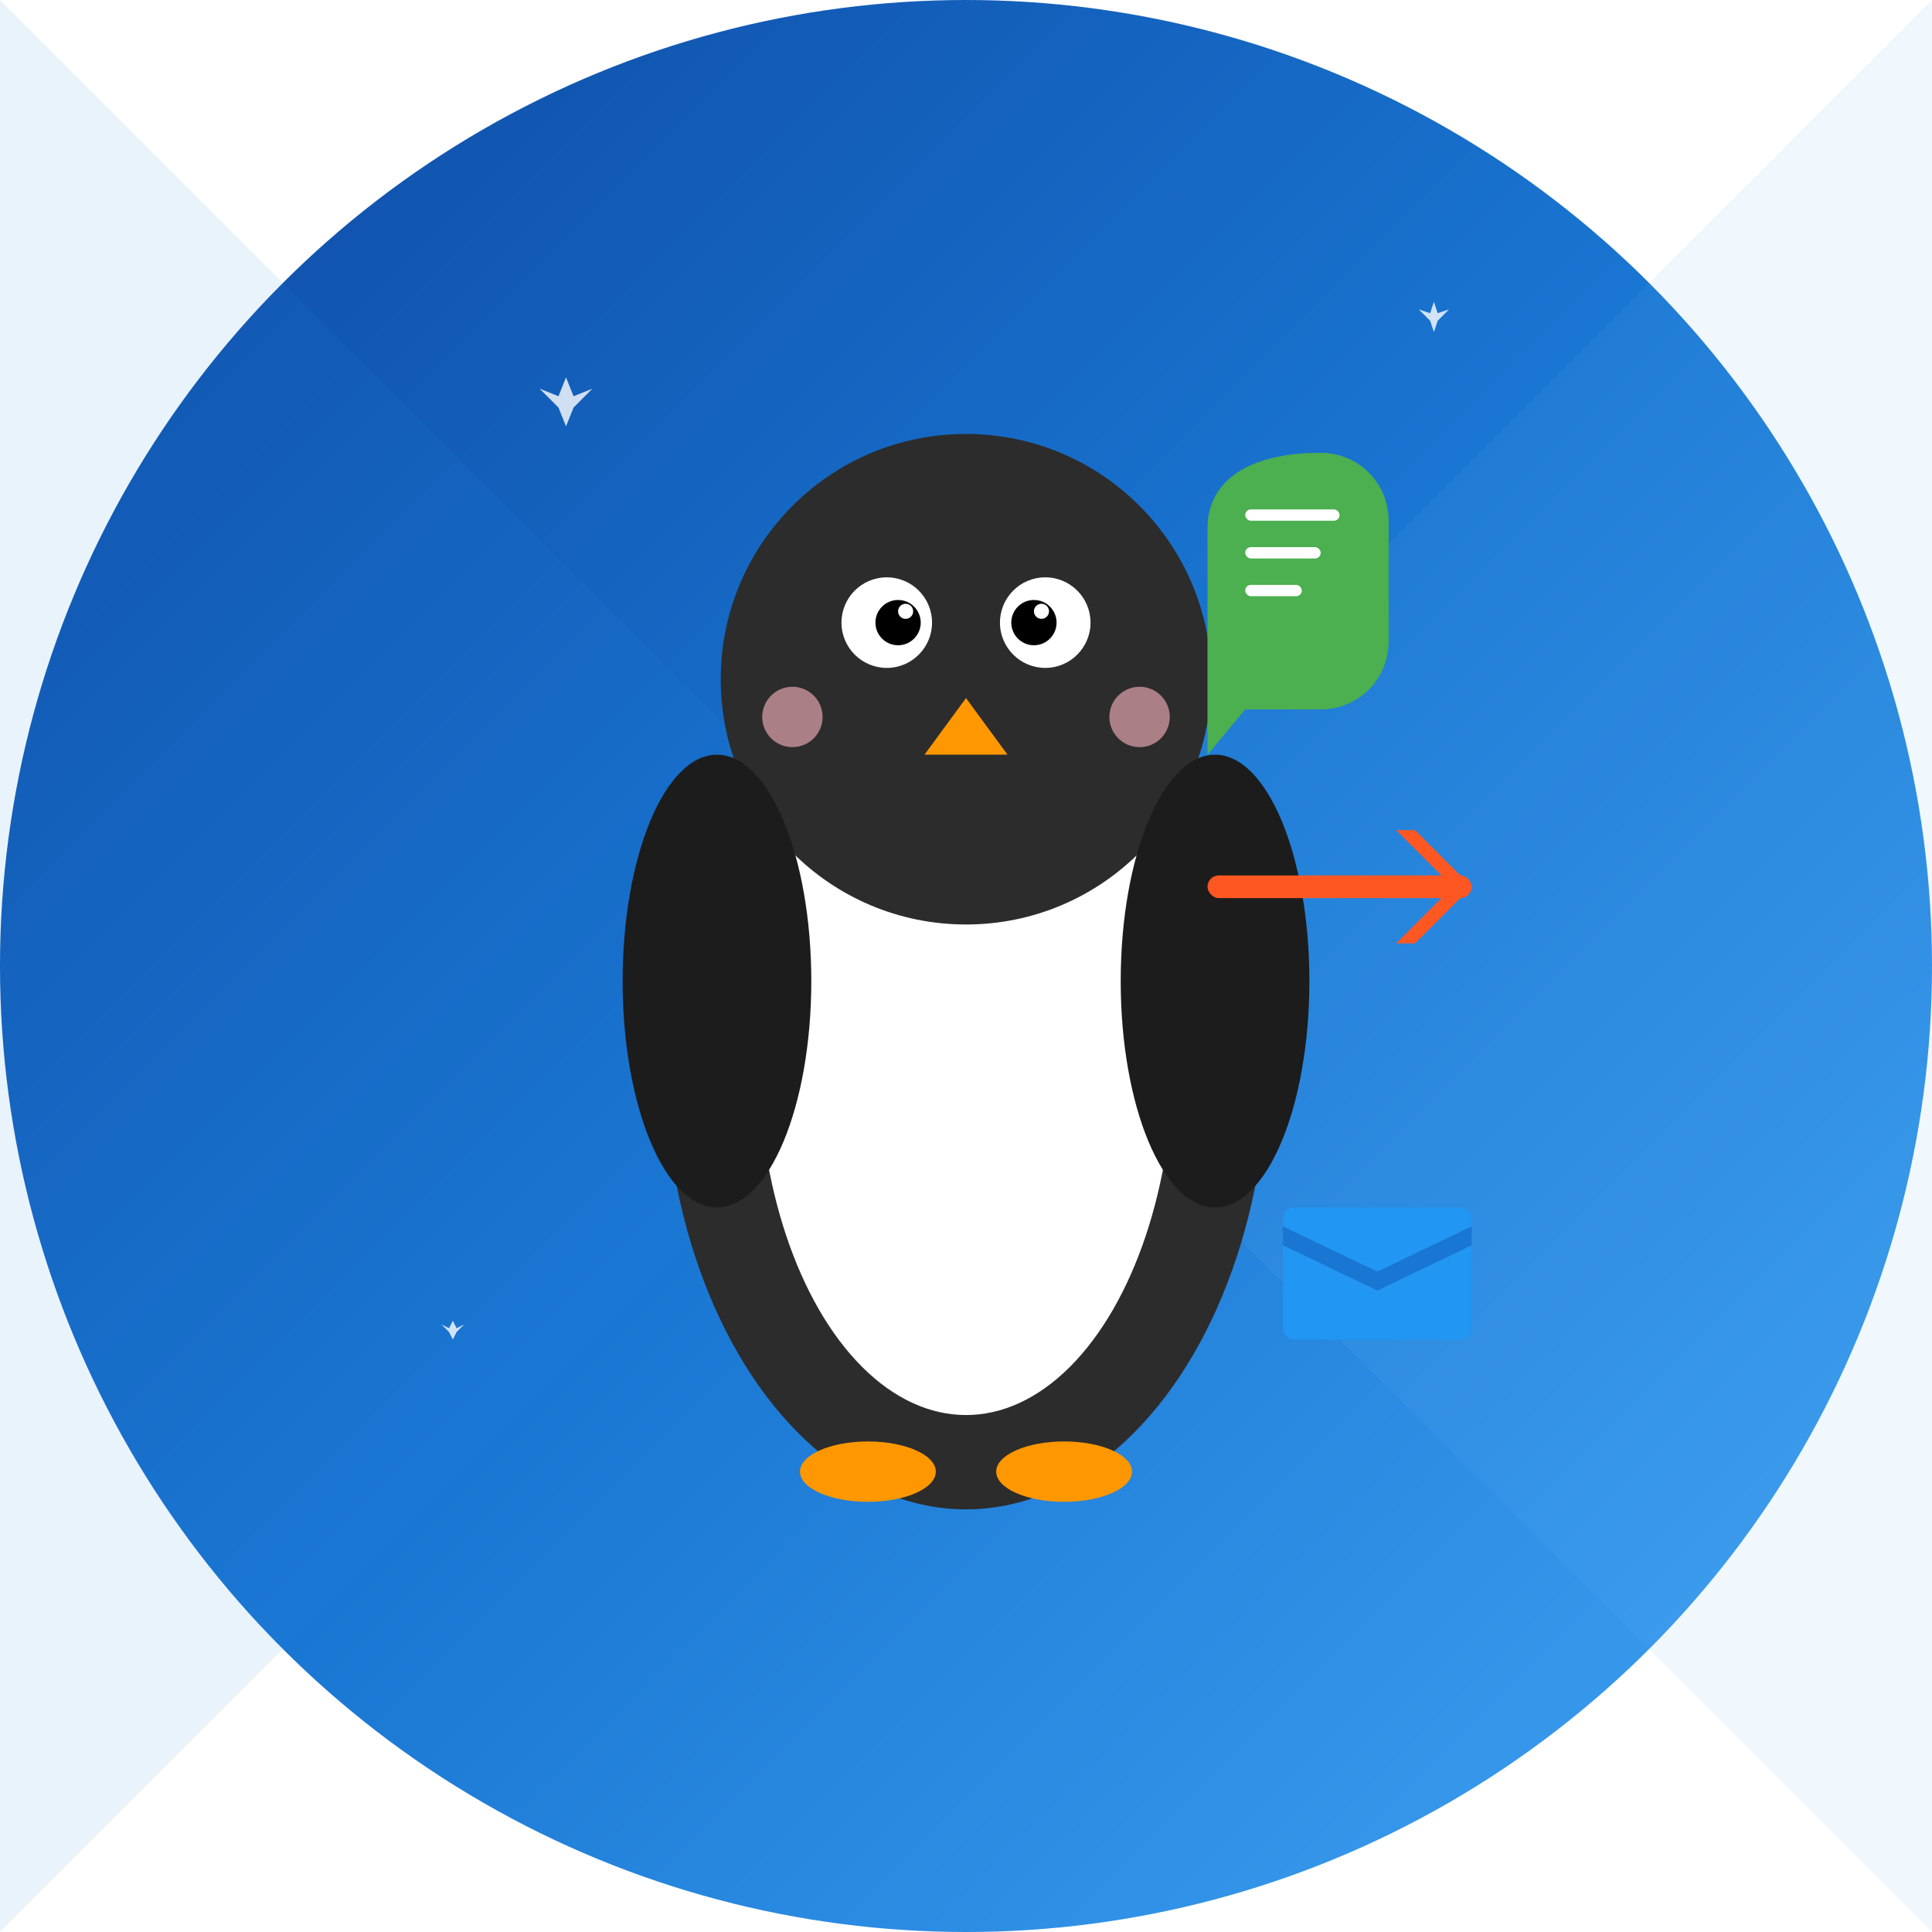 <?xml version="1.0" encoding="UTF-8"?>
<svg width="512" height="512" viewBox="0 0 512 512" xmlns="http://www.w3.org/2000/svg">
  <defs>
    <!-- Background Gradient -->
    <linearGradient id="backgroundGradient" x1="0%" y1="0%" x2="100%" y2="100%">
      <stop offset="0%" style="stop-color:#0D47A1;stop-opacity:1" />
      <stop offset="50%" style="stop-color:#1976D2;stop-opacity:1" />
      <stop offset="100%" style="stop-color:#42A5F5;stop-opacity:1" />
    </linearGradient>
    
    <!-- Penguin Body Shadow -->
    <filter id="shadow" x="-20%" y="-20%" width="140%" height="140%">
      <feDropShadow dx="2" dy="4" stdDeviation="3" flood-color="#000000" flood-opacity="0.3"/>
    </filter>
  </defs>
  
  <!-- Background Circle -->
  <circle cx="256" cy="256" r="256" fill="url(#backgroundGradient)"/>
  
  <!-- Subtle Pattern -->
  <path d="M0,0 L256,256 L0,512 Z" fill="#1E88E5" opacity="0.1"/>
  <path d="M512,0 L256,256 L512,512 Z" fill="#64B5F6" opacity="0.1"/>
  
  <!-- Penguin Body (Main) -->
  <ellipse cx="256" cy="280" rx="80" ry="120" fill="#2C2C2C" filter="url(#shadow)"/>
  
  <!-- Penguin Belly (White) -->
  <ellipse cx="256" cy="280" rx="55" ry="95" fill="#FFFFFF"/>
  
  <!-- Penguin Head -->
  <circle cx="256" cy="180" r="65" fill="#2C2C2C"/>
  
  <!-- Penguin Eyes (White) -->
  <circle cx="235" cy="165" r="12" fill="#FFFFFF"/>
  <circle cx="277" cy="165" r="12" fill="#FFFFFF"/>
  
  <!-- Penguin Eye Pupils -->
  <circle cx="238" cy="165" r="6" fill="#000000"/>
  <circle cx="274" cy="165" r="6" fill="#000000"/>
  
  <!-- Eye Highlights -->
  <circle cx="240" cy="162" r="2" fill="#FFFFFF"/>
  <circle cx="276" cy="162" r="2" fill="#FFFFFF"/>
  
  <!-- Penguin Beak -->
  <path d="M256,185 L245,200 L267,200 Z" fill="#FF9800"/>
  
  <!-- Penguin Wings -->
  <ellipse cx="190" cy="260" rx="25" ry="60" fill="#1C1C1C"/>
  <ellipse cx="322" cy="260" rx="25" ry="60" fill="#1C1C1C"/>
  
  <!-- Penguin Feet -->
  <ellipse cx="230" cy="390" rx="18" ry="8" fill="#FF9800"/>
  <ellipse cx="282" cy="390" rx="18" ry="8" fill="#FF9800"/>
  
  <!-- SMS Message Bubble (Top Right) -->
  <path d="M350,120 C360,120 368,128 368,138 L368,170 C368,180 360,188 350,188 L330,188 L320,200 L320,170 C320,160 320,150 320,140 C320,128 330,120 350,120 Z" fill="#4CAF50"/>
  
  <!-- SMS Text Lines in Bubble -->
  <rect x="330" y="135" width="25" height="3" rx="1.5" fill="#FFFFFF"/>
  <rect x="330" y="145" width="20" height="3" rx="1.5" fill="#FFFFFF"/>
  <rect x="330" y="155" width="15" height="3" rx="1.5" fill="#FFFFFF"/>
  
  <!-- Email Envelope (Bottom Right) -->
  <rect x="340" y="320" width="50" height="35" rx="3" fill="#2196F3"/>
  
  <!-- Email Envelope Flap -->
  <path d="M340,325 L365,337 L390,325 L390,330 L365,342 L340,330 Z" fill="#1976D2"/>
  
  <!-- Forward Arrow (Connecting SMS to Email) -->
  <path d="M370,220 L385,235 L370,250 L375,250 L390,235 L375,220 Z" fill="#FF5722"/>
  <rect x="320" y="232" width="70" height="6" rx="3" fill="#FF5722"/>
  
  <!-- Cute Blush on Penguin -->
  <circle cx="210" cy="190" r="8" fill="#FFB6C1" opacity="0.6"/>
  <circle cx="302" cy="190" r="8" fill="#FFB6C1" opacity="0.6"/>
  
  <!-- Small sparkles for magic effect -->
  <path d="M150,100 L152,105 L157,103 L152,108 L150,113 L148,108 L143,103 L148,105 Z" fill="#FFFFFF" opacity="0.8"/>
  <path d="M380,80 L381,83 L384,82 L381,85 L380,88 L379,85 L376,82 L379,83 Z" fill="#FFFFFF" opacity="0.8"/>
  <path d="M120,350 L121,352 L123,351 L121,353 L120,355 L119,353 L117,351 L119,352 Z" fill="#FFFFFF" opacity="0.8"/>
</svg>

